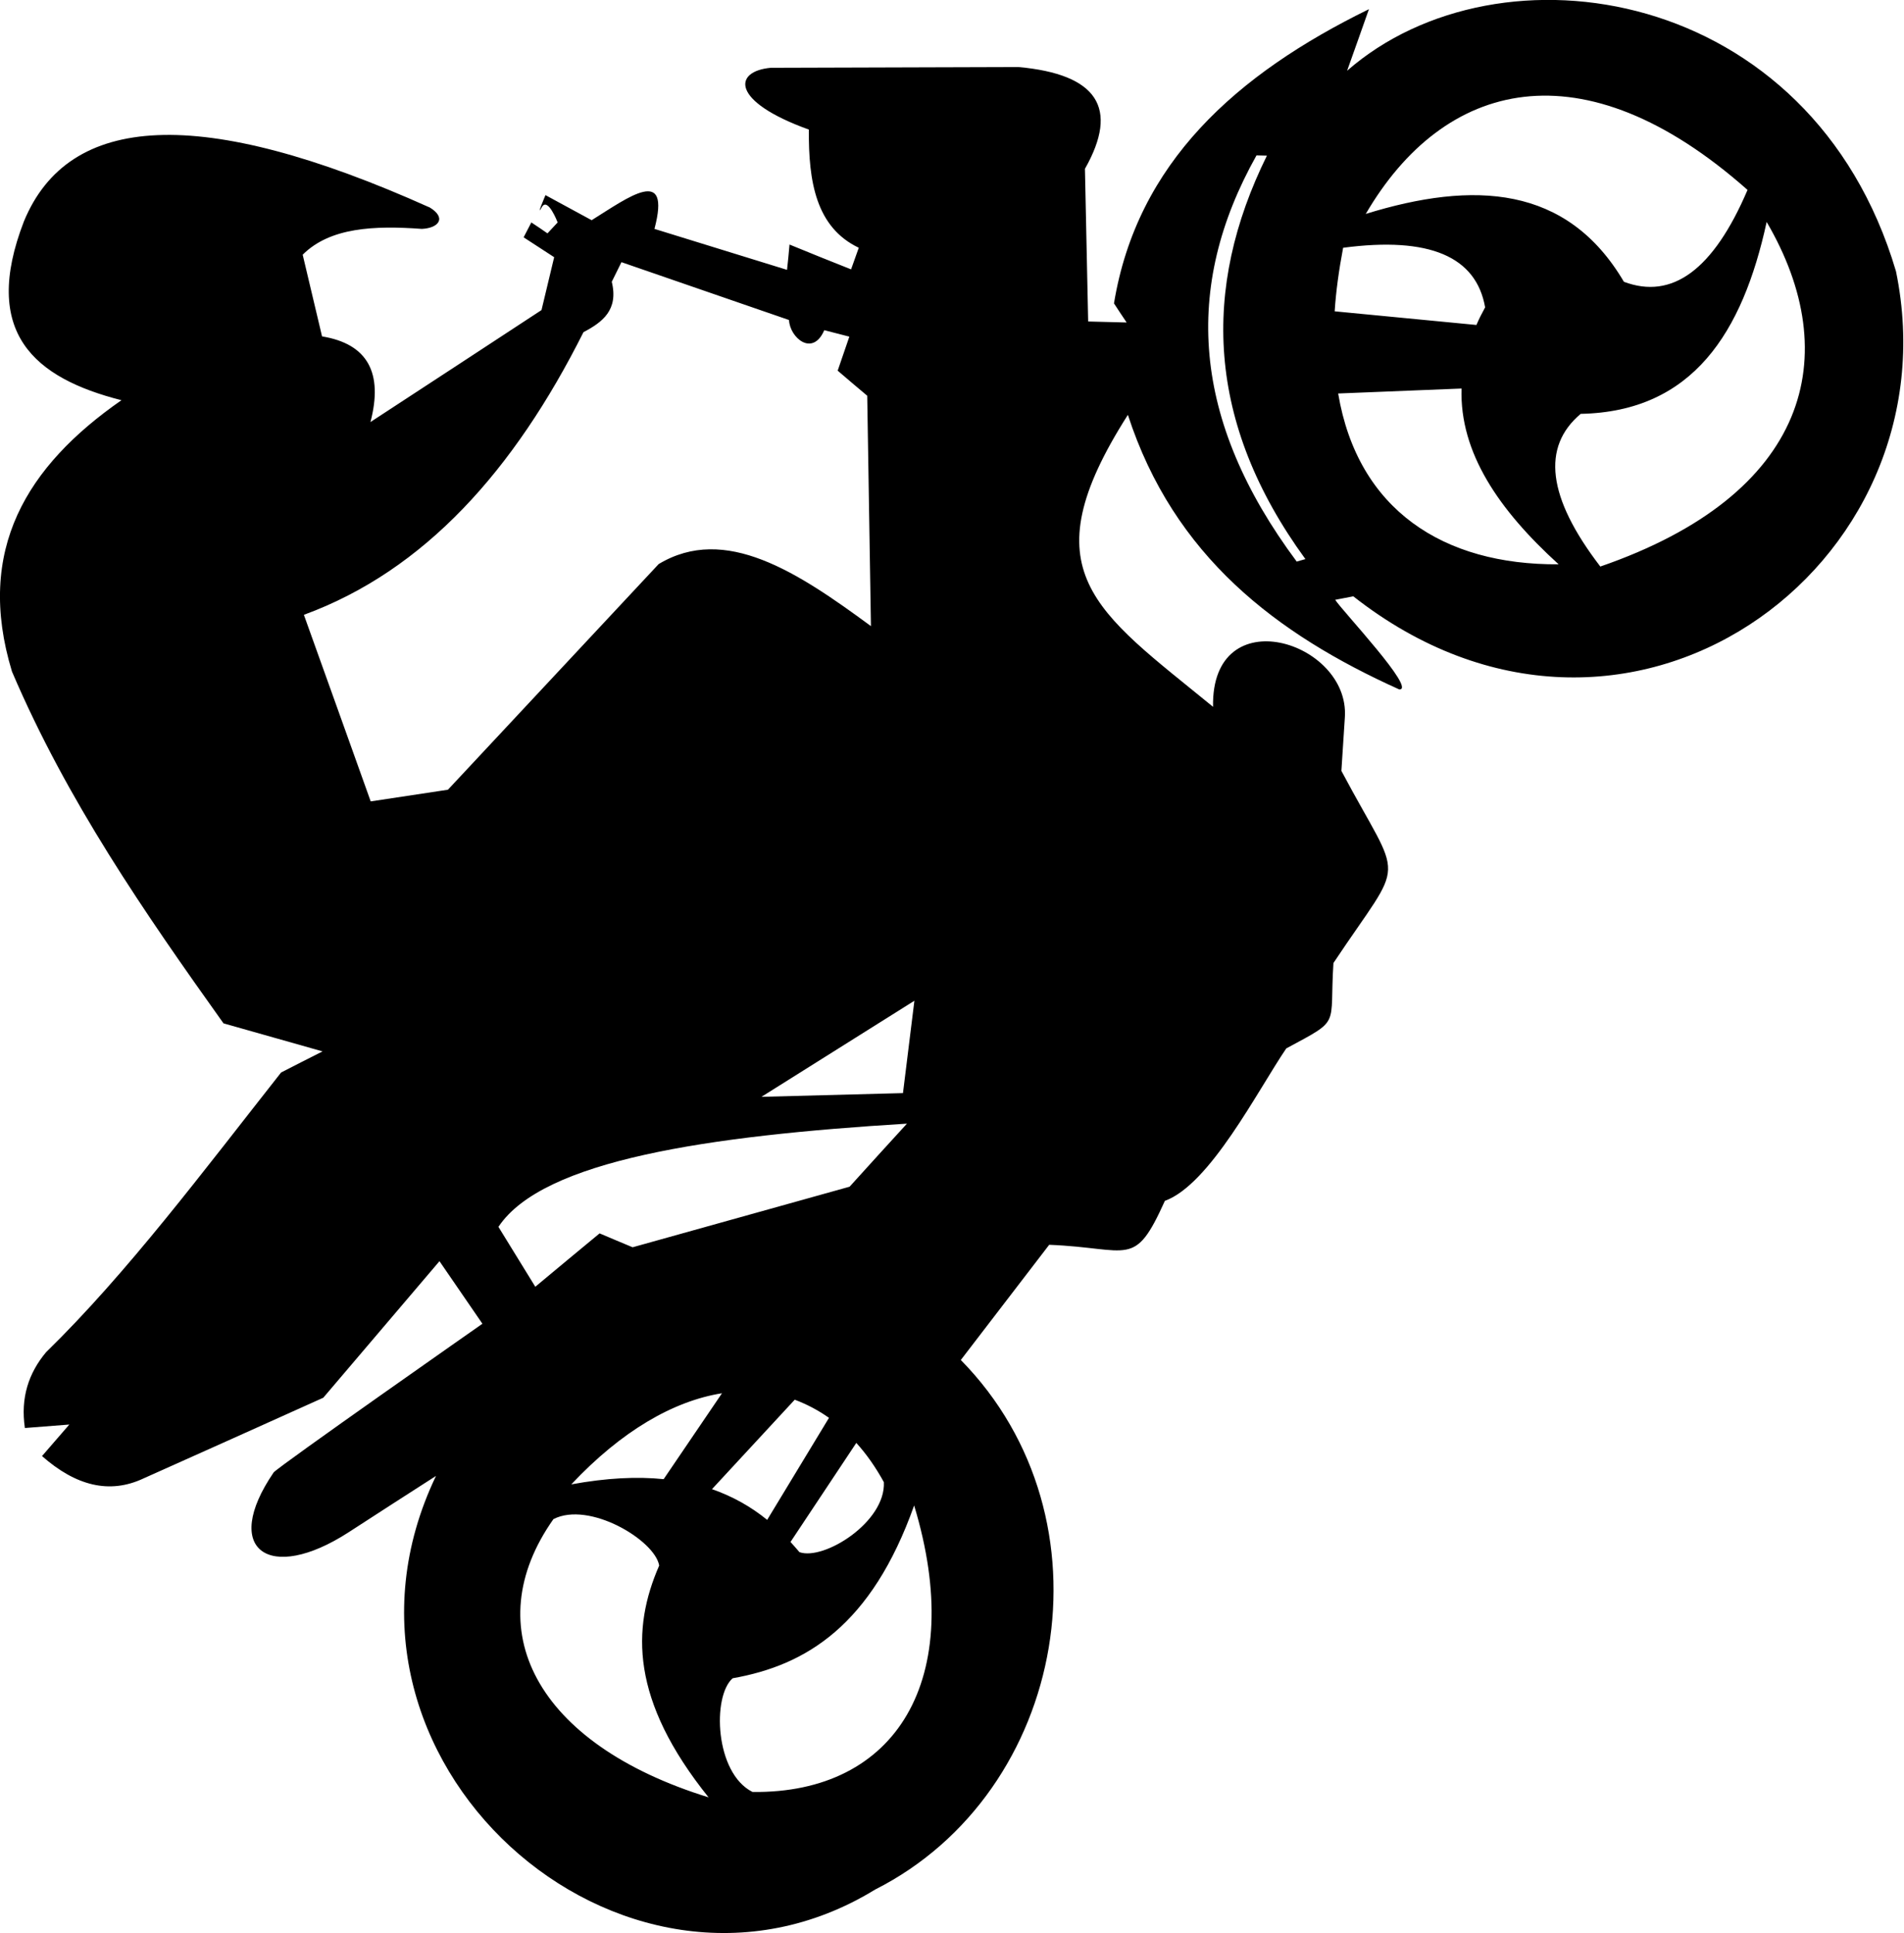 <?xml version="1.0" encoding="UTF-8"?>
<!DOCTYPE svg PUBLIC "-//W3C//DTD SVG 1.1//EN" "http://www.w3.org/Graphics/SVG/1.1/DTD/svg11.dtd">
<!-- Creator: CorelDRAW -->
<svg xmlns="http://www.w3.org/2000/svg" xml:space="preserve" width="22.256mm" height="22.597mm" version="1.1" style="shape-rendering:geometricPrecision; text-rendering:geometricPrecision; image-rendering:optimizeQuality; fill-rule:evenodd; clip-rule:evenodd"
viewBox="0 0 76.69 77.87"
 xmlns:xlink="http://www.w3.org/1999/xlink"
 xmlns:xodm="http://www.corel.com/coreldraw/odm/2003">
 <defs>
  <style type="text/css">
   <![CDATA[
    .fil0 {fill:black}
   ]]>
  </style>
 </defs>
 <g id="Camada_x0020_1">
  <path class="fil0" d="M17.29 8.35c-9.22,-4.14 -14.53,-3.8 -16.33,0.57 -1.73,4.48 0.42,6.31 3.93,7.2 -3.81,2.65 -5.9,6.03 -4.41,10.93 2.22,5.2 5.34,9.71 8.52,14.17 1.33,0.38 2.66,0.75 3.99,1.13 -0.56,0.28 -1.12,0.57 -1.67,0.85 -3.12,3.96 -6.2,8.08 -9.47,11.27 -0.7,0.84 -1.03,1.83 -0.85,3.05 0.6,-0.05 1.19,-0.09 1.79,-0.14 -0.37,0.42 -0.73,0.85 -1.1,1.27 1.35,1.19 2.71,1.55 4.09,0.9 2.41,-1.08 4.83,-2.16 7.24,-3.25 1.56,-1.83 3.12,-3.67 4.68,-5.5 0.58,0.84 1.15,1.68 1.73,2.52 0,0 -8.26,5.78 -8.41,5.99 -2.13,3.12 -0.18,4.48 3.02,2.41 1.17,-0.76 2.35,-1.52 3.52,-2.27 -5.44,11.36 7.52,22.89 17.69,16.66 7.75,-3.92 9.74,-14.93 3.45,-21.33 1.19,-1.55 2.37,-3.09 3.56,-4.64 3.27,0.13 3.42,0.98 4.66,-1.77 1.82,-0.66 3.74,-4.45 4.89,-6.14 2.24,-1.21 1.73,-0.82 1.9,-3.44 2.94,-4.42 2.82,-3.03 0.32,-7.74 0.05,-0.72 0.09,-1.44 0.14,-2.16 0.2,-3.06 -5.39,-4.8 -5.31,-0.42 -4.74,-3.88 -7.47,-5.43 -3.43,-11.76 1.85,5.69 5.98,8.83 10.93,11.06 0.72,0.03 -2.3,-3.17 -2.58,-3.61 0.24,-0.05 0.49,-0.09 0.73,-0.14 10.95,8.6 24.31,-1.18 21.86,-13.09 -3.41,-11.52 -15.98,-13.44 -22.11,-8.08 0.29,-0.82 0.59,-1.65 0.88,-2.48 -5.35,2.62 -9.34,6.19 -10.27,11.85 0.17,0.26 0.34,0.52 0.51,0.77 -0.52,-0.01 -1.03,-0.03 -1.55,-0.04 -0.04,-2.05 -0.09,-4.1 -0.13,-6.15 1.39,-2.45 0.5,-3.81 -2.68,-4.1 -3.32,0.01 -6.64,0.02 -9.96,0.03 -1.53,0.13 -1.65,1.35 1.52,2.49 -0.02,2.1 0.29,3.94 2.01,4.76 -0.1,0.29 -0.21,0.58 -0.31,0.87 -0.83,-0.33 -1.66,-0.66 -2.48,-1 -0.03,0.34 -0.06,0.68 -0.1,1.02 -1.78,-0.55 -3.56,-1.1 -5.34,-1.65 0.68,-2.58 -1.04,-1.28 -2.53,-0.35 -0.62,-0.34 -1.24,-0.67 -1.86,-1.01 0,0 -0.4,0.94 -0.15,0.49 0.24,-0.44 0.64,0.61 0.64,0.61 -0.14,0.15 -0.27,0.29 -0.41,0.44 -0.22,-0.15 -0.43,-0.3 -0.65,-0.44 -0.1,0.2 -0.21,0.4 -0.31,0.6 0.41,0.27 0.82,0.53 1.23,0.8 -0.17,0.71 -0.34,1.42 -0.51,2.13 -2.29,1.5 -4.59,3.01 -6.89,4.51 0.52,-1.99 -0.12,-3.15 -1.95,-3.45 -0.26,-1.1 -0.52,-2.2 -0.78,-3.29 1.1,-1.1 2.88,-1.18 4.8,-1.04 0.68,-0.03 1.02,-0.45 0.29,-0.88zm-5.05 16.42c0.9,2.5 1.79,5 2.69,7.51 1.04,-0.16 2.07,-0.31 3.11,-0.47 2.83,-3.03 5.66,-6.06 8.49,-9.09 2.68,-1.61 5.6,0.33 8.55,2.5 -0.05,-3.09 -0.1,-6.19 -0.15,-9.28 -0.4,-0.34 -0.8,-0.67 -1.19,-1.01 0.16,-0.46 0.31,-0.91 0.47,-1.37 -0.34,-0.09 -0.67,-0.17 -1.01,-0.26 -0.47,1.09 -1.39,0.3 -1.42,-0.41 -2.25,-0.78 -4.5,-1.55 -6.75,-2.33 -0.13,0.26 -0.26,0.52 -0.39,0.79 0.28,1.14 -0.38,1.63 -1.14,2.03 -2.79,5.56 -6.4,9.6 -11.25,11.38zm16.84 31.35l-2.35 3.46c-1.07,-0.11 -2.3,-0.05 -3.72,0.21 2.03,-2.16 4.12,-3.36 6.07,-3.67zm-0.41 3.87l3.34 -3.61c0.48,0.18 0.94,0.42 1.38,0.73l-2.49 4.11c-0.64,-0.52 -1.37,-0.94 -2.23,-1.24zm3.17 2.12l2.65 -3.99c0.41,0.45 0.78,0.98 1.11,1.58 0.08,1.61 -2.42,3.17 -3.4,2.82 -0.12,-0.14 -0.24,-0.28 -0.36,-0.41zm4.98 -1.47c-1.72,4.84 -4.36,6.44 -7.31,6.96 -0.83,0.72 -0.72,3.82 0.8,4.58 5.78,0.07 8.64,-4.52 6.51,-11.54zm-8.27 11.77c-3.16,-3.93 -3.11,-6.81 -2,-9.35 -0.17,-1.02 -2.82,-2.61 -4.26,-1.87 -3.09,4.38 -0.74,9.05 6.26,11.21zm-8.48 -23c0.5,0.81 0.99,1.61 1.49,2.42 0.86,-0.72 1.72,-1.43 2.59,-2.15 0.44,0.19 0.88,0.37 1.33,0.56 2.91,-0.81 5.83,-1.63 8.74,-2.44 0.77,-0.85 1.54,-1.7 2.31,-2.54 -8.02,0.49 -14.66,1.47 -16.45,4.15zm10.6 -5.23l6.16 -3.87 -0.46 3.72 -5.71 0.15zm20.36 -37.91c-2.64,5.35 -2.45,10.76 1.55,16.25 -0.23,0.07 -0.12,0.03 -0.35,0.1 -4.23,-5.68 -4.6,-11.05 -1.62,-16.36 0.28,0.01 0.14,0 0.42,0.01zm3.98 2.35c3.15,-5.4 8.73,-6.86 15.38,-0.97 -1.38,3.23 -3.04,4.43 -4.98,3.7 -2.29,-3.89 -6.05,-4.08 -10.41,-2.73zm7.76 14.11c-4.63,0.03 -8.08,-2.19 -8.87,-6.88l4.97 -0.2c-0.08,2.58 1.5,4.89 3.91,7.08zm-9.01 -10.19c0.05,-0.8 0.17,-1.66 0.34,-2.56 3.49,-0.46 5.36,0.36 5.72,2.4 -0.13,0.24 -0.25,0.47 -0.35,0.71l-5.71 -0.55zm17.4 -3.6c3.16,5.4 1.7,10.98 -6.7,13.88 -2.14,-2.79 -2.37,-4.82 -0.79,-6.15 4.51,-0.09 6.52,-3.27 7.49,-7.73z"/>
 </g>
</svg>
